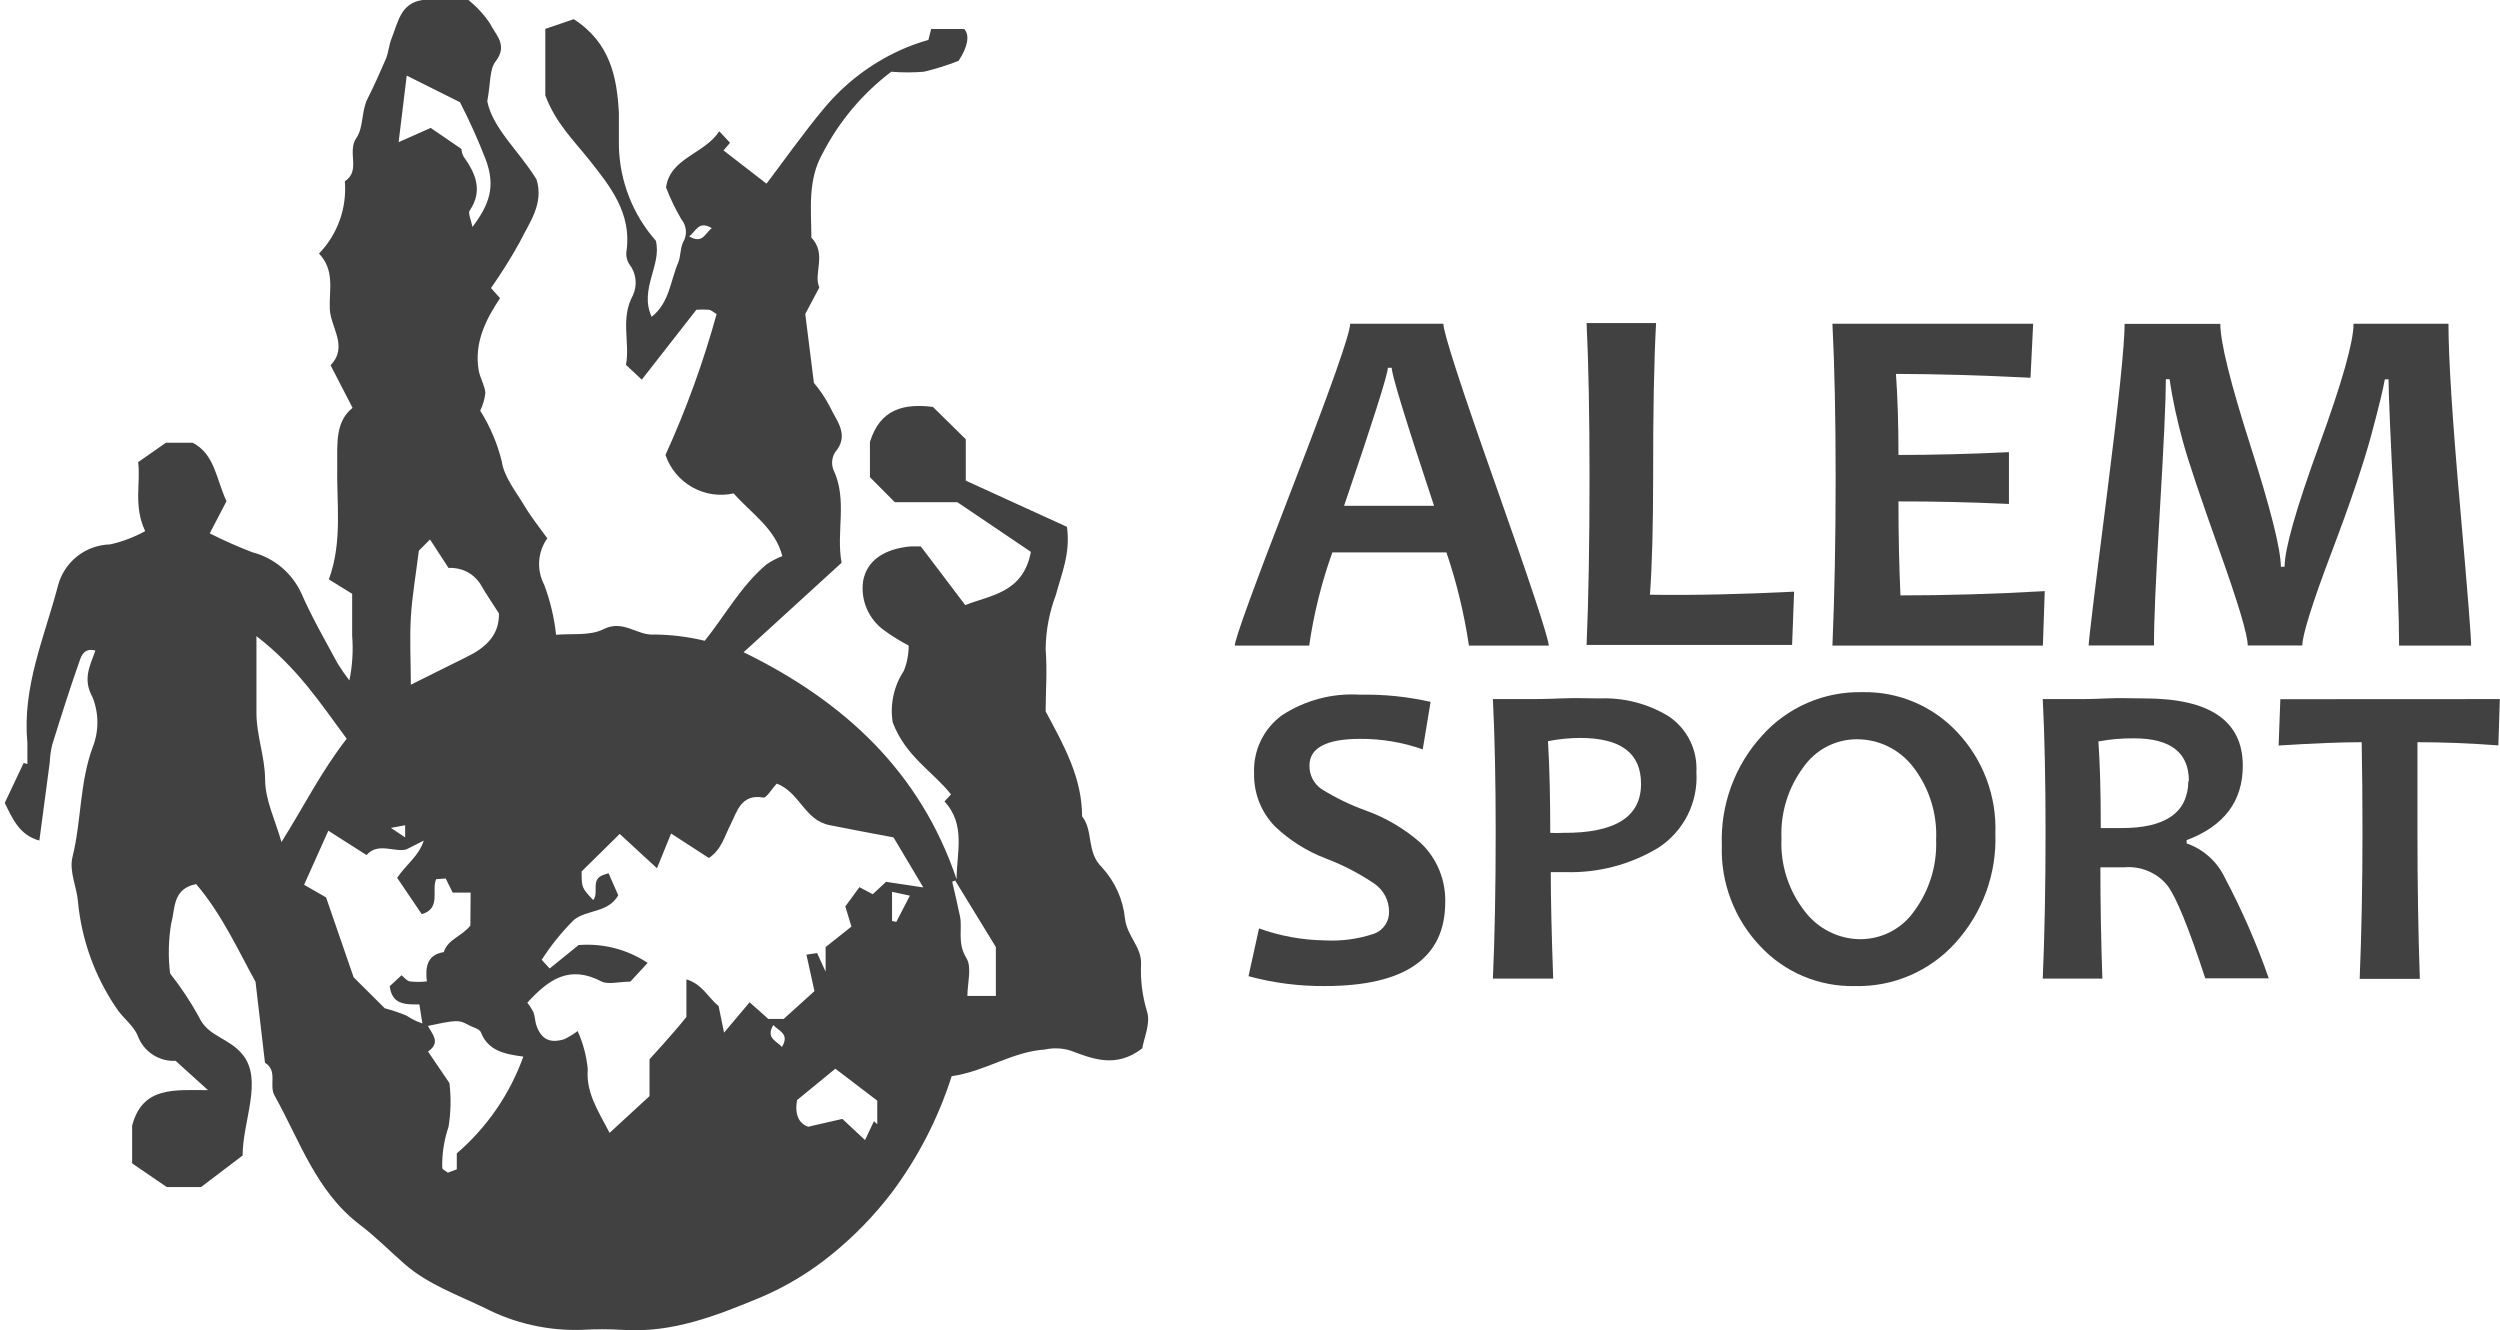 <svg width="109" height="58" viewBox="0 0 109 58" fill="none" xmlns="http://www.w3.org/2000/svg">
<path d="M35.724 12.53L35.109 13.69L35.486 16.691C35.758 17.014 35.993 17.366 36.188 17.741C36.467 18.351 37.059 18.96 36.409 19.72C36.34 19.832 36.297 19.958 36.284 20.089C36.27 20.219 36.288 20.352 36.334 20.475C36.966 21.798 36.444 23.191 36.693 24.537L32.422 28.437C36.821 30.584 40.129 33.66 41.708 38.338C41.708 37.177 42.12 35.958 41.179 34.943L41.464 34.635C40.669 33.631 39.491 32.993 38.922 31.495C38.797 30.715 38.969 29.916 39.404 29.255C39.547 28.903 39.62 28.527 39.618 28.147C39.253 27.955 38.902 27.738 38.568 27.497C38.226 27.256 37.957 26.925 37.792 26.541C37.627 26.157 37.572 25.734 37.634 25.32C37.802 24.433 38.545 23.939 39.688 23.823C39.792 23.823 39.903 23.823 40.147 23.823L42.085 26.383C43.153 25.947 44.609 25.872 44.946 24.061L41.742 21.896H39.015L37.929 20.805V19.273C38.376 17.811 39.433 17.59 40.675 17.741L42.108 19.151V20.956L46.519 22.97C46.681 24.131 46.281 25.013 46.037 25.936C45.75 26.693 45.599 27.494 45.59 28.303C45.666 29.25 45.59 30.201 45.59 31.014C46.408 32.54 47.175 33.915 47.18 35.593C47.685 36.231 47.354 37.136 48.039 37.81C48.608 38.426 48.963 39.21 49.049 40.044C49.13 40.804 49.763 41.268 49.751 42.005C49.715 42.716 49.804 43.427 50.012 44.106C50.175 44.611 49.873 45.267 49.803 45.708C48.643 46.602 47.621 46.155 46.658 45.801C46.3 45.693 45.92 45.679 45.555 45.76C44.128 45.853 42.95 46.718 41.493 46.921C40.91 48.75 40.026 50.468 38.876 52.005C38.107 53.011 37.221 53.921 36.235 54.715C35.31 55.467 34.284 56.086 33.188 56.555C31.256 57.356 29.329 58.127 27.152 57.982C26.559 57.945 25.964 57.945 25.371 57.982C23.903 58.029 22.447 57.702 21.14 57.031C19.939 56.45 18.668 56.003 17.658 55.127C16.991 54.547 16.375 53.914 15.673 53.386C13.775 51.935 13.068 49.724 11.965 47.757C11.721 47.31 12.121 46.683 11.553 46.335L11.141 42.806C10.392 41.454 9.678 39.864 8.552 38.547C7.502 38.744 7.641 39.667 7.467 40.241C7.345 40.968 7.327 41.709 7.415 42.441C7.884 43.034 8.303 43.665 8.668 44.327C9.063 45.209 9.974 45.232 10.578 45.981C11.477 47.084 10.578 48.883 10.578 50.38L8.767 51.755H7.27L5.761 50.722V49.08C6.214 47.339 7.641 47.536 9.069 47.53L7.659 46.254C7.305 46.272 6.955 46.176 6.659 45.983C6.362 45.788 6.135 45.505 6.01 45.174C5.836 44.716 5.349 44.385 5.076 43.955C4.134 42.574 3.558 40.977 3.399 39.313C3.353 38.686 3.004 37.989 3.161 37.363C3.55 35.79 3.469 34.142 4.037 32.592C4.316 31.89 4.316 31.107 4.037 30.404C3.596 29.609 3.915 29.052 4.159 28.367C3.683 28.228 3.544 28.594 3.474 28.803C3.045 30.021 2.656 31.252 2.273 32.482C2.215 32.732 2.18 32.986 2.169 33.242C2.018 34.356 1.873 35.471 1.716 36.649C0.834 36.405 0.549 35.691 0.207 35.007L1.031 33.265L1.194 33.312C1.194 32.998 1.194 32.679 1.194 32.372C0.961 29.946 1.948 27.758 2.528 25.535C2.661 25.029 2.954 24.579 3.365 24.255C3.775 23.93 4.28 23.748 4.803 23.736C5.337 23.616 5.851 23.421 6.33 23.156C5.807 22.059 6.144 21.026 6.022 20.15L7.235 19.302H8.396C9.371 19.796 9.429 20.916 9.876 21.85L9.144 23.255C9.749 23.561 10.369 23.836 11.002 24.079C11.47 24.2 11.905 24.424 12.276 24.735C12.647 25.047 12.943 25.437 13.143 25.878C13.601 26.922 14.176 27.915 14.716 28.919C14.875 29.177 15.048 29.427 15.232 29.667C15.365 29.026 15.406 28.37 15.354 27.717C15.354 27.079 15.354 26.446 15.354 25.889L14.338 25.262C14.948 23.603 14.664 21.914 14.704 20.248C14.704 19.314 14.629 18.374 15.371 17.782L14.414 15.925C15.197 15.101 14.414 14.288 14.379 13.47C14.344 12.652 14.611 11.793 13.909 11.056C14.31 10.64 14.617 10.145 14.812 9.601C15.006 9.058 15.082 8.479 15.035 7.904C15.749 7.44 15.116 6.628 15.54 6.012C15.853 5.566 15.749 4.852 16.027 4.3C16.306 3.749 16.579 3.14 16.828 2.559C16.938 2.287 16.956 1.979 17.066 1.695C17.356 0.981 17.455 0.133 18.43 0H20.421C20.785 0.29 21.102 0.634 21.361 1.021C21.593 1.503 22.167 1.962 21.61 2.675C21.337 3.024 21.395 3.627 21.245 4.416C21.483 5.606 22.649 6.604 23.392 7.823C23.723 8.897 23.073 9.709 22.661 10.556C22.279 11.246 21.861 11.914 21.407 12.559L21.802 13C21.169 13.946 20.676 14.944 20.867 16.128C20.925 16.47 21.128 16.784 21.163 17.126C21.133 17.396 21.056 17.659 20.937 17.904C21.366 18.586 21.684 19.332 21.877 20.115C21.976 20.805 22.51 21.45 22.887 22.088C23.171 22.564 23.525 22.999 23.862 23.469C23.654 23.762 23.532 24.107 23.508 24.466C23.485 24.825 23.561 25.183 23.729 25.5C23.991 26.201 24.165 26.933 24.245 27.677C24.901 27.613 25.713 27.735 26.311 27.433C27.187 26.992 27.785 27.735 28.551 27.665C29.285 27.674 30.015 27.765 30.727 27.938C31.604 26.847 32.3 25.553 33.42 24.607C33.636 24.46 33.867 24.339 34.111 24.247C33.803 23.051 32.788 22.413 31.987 21.513C31.372 21.648 30.729 21.552 30.181 21.242C29.633 20.933 29.218 20.432 29.015 19.836C29.918 17.851 30.663 15.798 31.244 13.696C31.087 13.598 31.006 13.516 30.913 13.505C30.73 13.493 30.545 13.493 30.362 13.505L27.982 16.552L27.292 15.907C27.477 14.944 27.036 13.905 27.594 12.878C27.695 12.66 27.735 12.419 27.708 12.181C27.681 11.942 27.59 11.715 27.443 11.526C27.331 11.354 27.286 11.148 27.315 10.945C27.553 9.303 26.595 8.107 25.69 6.97C25.017 6.123 24.233 5.374 23.775 4.161V1.259L25.017 0.836C26.607 1.863 26.903 3.366 26.984 4.939C26.984 5.42 26.984 5.908 26.984 6.39C27.022 7.904 27.591 9.356 28.592 10.493C28.87 11.543 27.855 12.611 28.412 13.812C29.195 13.197 29.224 12.245 29.573 11.444C29.683 11.166 29.654 10.829 29.782 10.562C29.875 10.408 29.917 10.228 29.904 10.048C29.89 9.868 29.821 9.697 29.706 9.558C29.446 9.115 29.223 8.651 29.039 8.171C29.218 6.877 30.716 6.72 31.36 5.722L31.83 6.227L31.546 6.558L33.42 8.009C34.209 6.964 35.028 5.803 35.922 4.73C36.813 3.656 37.933 2.796 39.2 2.211C39.613 2.021 40.04 1.863 40.477 1.741L40.599 1.265H42.038C42.288 1.515 42.201 2.043 41.795 2.652C41.302 2.847 40.796 3.006 40.28 3.128C39.807 3.166 39.331 3.166 38.858 3.128C37.606 4.078 36.583 5.295 35.864 6.691C35.208 7.852 35.37 9.111 35.376 10.359C36.067 11.079 35.446 11.944 35.724 12.53ZM18.633 44.687C18.825 45.07 19.248 45.441 18.662 45.847L19.596 47.223C19.672 47.858 19.658 48.501 19.556 49.132C19.359 49.707 19.267 50.312 19.283 50.92C19.283 50.989 19.428 51.047 19.527 51.129L19.916 50.983V50.287C21.232 49.155 22.232 47.702 22.817 46.068C22.005 45.958 21.285 45.824 20.966 45.006C20.908 44.861 20.641 44.803 20.467 44.71C19.979 44.449 19.979 44.449 18.389 44.785H18.442L18.285 43.793C17.704 43.793 17.095 43.828 16.991 42.998L17.507 42.522C17.617 42.609 17.728 42.76 17.867 42.789C18.114 42.817 18.363 42.817 18.61 42.789C18.54 42.18 18.61 41.628 19.347 41.512C19.538 40.932 20.13 40.839 20.508 40.352L20.519 38.918H19.736L19.434 38.303L19.016 38.332C18.801 38.808 19.248 39.609 18.389 39.858L17.316 38.274C17.704 37.694 18.256 37.334 18.476 36.649L17.722 37.032C17.223 37.183 16.48 36.701 15.981 37.281L14.315 36.219L13.259 38.576L14.217 39.127L15.418 42.609L16.776 43.961C17.098 44.045 17.414 44.152 17.722 44.28C18 44.468 18.308 44.606 18.633 44.687ZM33.867 34.165C33.635 34.414 33.414 34.798 33.287 34.774C32.306 34.594 32.126 35.413 31.859 35.935C31.592 36.457 31.453 37.049 30.907 37.409L29.259 36.341L28.644 37.856L27.019 36.359L25.359 37.995C25.359 38.703 25.359 38.703 25.864 39.243C26.131 38.924 25.731 38.338 26.311 38.146L26.532 38.071L26.955 39.034C26.526 39.806 25.574 39.655 25.023 40.108C24.492 40.635 24.021 41.219 23.618 41.849L23.966 42.226L25.226 41.205C26.289 41.118 27.35 41.392 28.238 41.982L27.483 42.8C26.99 42.8 26.537 42.934 26.241 42.8C24.825 42.052 23.92 42.702 22.991 43.718C23.097 43.851 23.189 43.995 23.264 44.147C23.328 44.333 23.328 44.542 23.392 44.727C23.607 45.308 23.972 45.505 24.605 45.308C24.809 45.209 25.003 45.09 25.185 44.954C25.422 45.477 25.57 46.036 25.626 46.608C25.545 47.652 26.073 48.418 26.578 49.393L28.319 47.791V46.184C28.319 46.184 29.387 45.023 29.927 44.339V42.702C30.617 42.899 30.901 43.526 31.331 43.863L31.569 45.023L32.683 43.7C32.973 43.95 33.496 44.425 33.496 44.425H34.169L35.51 43.213L35.161 41.622L35.626 41.553L35.997 42.365V41.292L37.123 40.398L36.856 39.522L37.471 38.68L38.051 38.988L38.632 38.448L40.257 38.692L38.957 36.51C37.982 36.324 37.076 36.161 36.171 35.976C35.08 35.767 34.883 34.56 33.867 34.165ZM11.181 27.735C11.181 29.093 11.181 30.085 11.181 31.078C11.181 32.07 11.547 32.969 11.559 33.979C11.559 34.885 12.011 35.778 12.272 36.713C13.23 35.192 14.014 33.62 15.116 32.209C13.967 30.654 12.975 29.122 11.181 27.735ZM18.262 24.009C18.14 25.001 17.971 25.965 17.913 26.911C17.855 27.857 17.913 28.907 17.913 29.853L20.339 28.646C21.157 28.251 21.773 27.706 21.755 26.748C21.465 26.29 21.175 25.872 20.931 25.442C20.781 25.219 20.576 25.038 20.334 24.919C20.093 24.8 19.824 24.746 19.556 24.763L18.749 23.521L18.262 24.009ZM20.119 6.494C20.125 6.61 20.156 6.723 20.212 6.825C20.74 7.568 21.065 8.305 20.479 9.181C20.397 9.303 20.537 9.57 20.6 9.895C21.349 8.903 21.61 8.125 21.181 6.964C20.851 6.109 20.475 5.272 20.055 4.457L17.733 3.296L17.38 6.198L18.778 5.577L20.119 6.494ZM36.421 46.596L34.749 47.966C34.645 48.604 34.831 48.981 35.237 49.126L36.728 48.784L37.715 49.707L38.104 48.883L38.249 49.016V47.989L36.421 46.596ZM41.644 38.39L41.516 38.442C41.632 38.947 41.754 39.452 41.858 39.963C41.963 40.473 41.731 41.123 42.131 41.767C42.387 42.168 42.178 42.87 42.178 43.422H43.42V41.292L41.644 38.39ZM39.671 39.051L38.893 38.883V40.154L39.079 40.195L39.671 39.051ZM31.035 9.947C30.455 9.599 30.344 10.092 30.048 10.307C30.646 10.655 30.739 10.162 31.035 9.947ZM34.093 45.65C34.436 45.07 33.966 44.965 33.716 44.693C33.374 45.267 33.867 45.383 34.093 45.65ZM17.664 35.981L17.043 36.097L17.664 36.51V35.981Z" fill="#414141"/>
<path d="M67.527 28.147H64.045C63.841 26.766 63.513 25.406 63.064 24.084H58.091C57.619 25.401 57.281 26.762 57.081 28.147H53.837C53.837 27.868 54.675 25.568 56.35 21.247C58.025 16.925 58.865 14.547 58.868 14.114H62.931C62.931 14.501 63.691 16.846 65.212 21.148C66.732 25.45 67.504 27.783 67.527 28.147ZM62.525 22.053C61.294 18.347 60.679 16.341 60.679 16.035H60.511C60.511 16.314 59.874 18.32 58.602 22.053H62.525Z" fill="#414141"/>
<path d="M78.223 25.796L78.136 28.118H69.175C69.26 26.183 69.303 23.736 69.303 20.776C69.303 18.068 69.26 15.838 69.175 14.085H72.205C72.116 15.714 72.073 17.944 72.077 20.776C72.077 22.939 72.031 24.657 71.938 25.93C73.911 25.959 76.018 25.907 78.223 25.796Z" fill="#414141"/>
<path d="M89.151 25.773L89.07 28.147H79.894C79.987 25.976 80.034 23.529 80.034 20.805C80.034 18.19 79.987 15.96 79.894 14.114H88.646L88.53 16.47C86.371 16.362 84.415 16.306 82.663 16.302C82.736 17.3 82.773 18.478 82.773 19.836C84.276 19.836 85.878 19.796 87.59 19.714V21.972C85.907 21.895 84.301 21.858 82.773 21.862C82.773 23.324 82.802 24.69 82.86 25.959C84.827 25.959 86.928 25.901 89.151 25.773Z" fill="#414141"/>
<path d="M107.739 28.147H104.6C104.6 26.928 104.524 24.868 104.373 21.966C104.223 19.064 104.145 17.256 104.141 16.54H103.979C103.903 16.969 103.712 17.764 103.398 18.931C103.085 20.097 102.511 21.833 101.657 24.079C100.804 26.325 100.381 27.7 100.381 28.141H98.001C98.001 27.683 97.589 26.313 96.777 24.032C95.964 21.751 95.424 20.161 95.175 19.25C94.925 18.339 94.722 17.428 94.595 16.534H94.432C94.432 17.428 94.343 19.362 94.165 22.337C93.987 25.313 93.904 27.247 93.916 28.141H91.066C91.066 27.928 91.327 25.769 91.85 21.664C92.372 17.561 92.633 15.037 92.633 14.12H96.806C96.806 14.921 97.245 16.695 98.123 19.442C99.001 22.189 99.442 23.945 99.446 24.711H99.609C99.609 23.937 100.11 22.175 101.112 19.424C102.114 16.673 102.615 14.903 102.615 14.114H106.753C106.753 15.6 106.921 18.252 107.258 22.071C107.594 25.889 107.755 27.915 107.739 28.147Z" fill="#414141"/>
<path d="M63.012 39.336C63.012 41.773 61.259 42.992 57.754 42.992C56.633 43 55.517 42.856 54.435 42.562L54.893 40.479C55.811 40.81 56.778 40.987 57.754 41.001C58.484 41.041 59.214 40.943 59.907 40.711C60.106 40.639 60.276 40.505 60.394 40.33C60.512 40.155 60.571 39.947 60.563 39.736C60.562 39.502 60.504 39.272 60.397 39.064C60.288 38.856 60.133 38.676 59.942 38.541C59.269 38.083 58.544 37.707 57.783 37.421C56.968 37.107 56.222 36.635 55.59 36.033C55.29 35.727 55.056 35.364 54.899 34.965C54.743 34.566 54.668 34.14 54.678 33.712C54.658 33.228 54.756 32.745 54.964 32.307C55.173 31.869 55.485 31.489 55.874 31.199C56.886 30.531 58.088 30.211 59.298 30.288C60.332 30.268 61.365 30.373 62.374 30.602L62.031 32.673C61.154 32.364 60.229 32.208 59.298 32.215C57.83 32.215 57.093 32.609 57.093 33.376C57.088 33.575 57.133 33.773 57.223 33.951C57.313 34.129 57.446 34.282 57.609 34.397C58.223 34.782 58.877 35.099 59.559 35.343C60.441 35.661 61.254 36.144 61.956 36.765C62.301 37.096 62.573 37.496 62.755 37.939C62.936 38.382 63.024 38.857 63.012 39.336Z" fill="#414141"/>
<path d="M73.963 33.66C74.004 34.308 73.872 34.956 73.581 35.536C73.289 36.116 72.848 36.608 72.303 36.962C71.08 37.7 69.669 38.069 68.241 38.024C67.951 38.024 67.742 38.024 67.614 38.024C67.614 39.185 67.649 40.732 67.719 42.667H65.09C65.171 40.868 65.212 38.74 65.212 36.283C65.212 34.037 65.171 32.105 65.09 30.48H66.715C66.947 30.48 67.388 30.48 68.044 30.451C68.7 30.422 69.268 30.451 69.744 30.451C70.801 30.408 71.847 30.679 72.75 31.228C73.147 31.493 73.467 31.857 73.68 32.283C73.892 32.71 73.99 33.184 73.963 33.66ZM71.549 34.171C71.549 32.836 70.667 32.174 68.891 32.174C68.421 32.177 67.953 32.224 67.492 32.314C67.562 33.474 67.591 34.827 67.591 36.312C67.773 36.322 67.955 36.322 68.137 36.312C70.412 36.331 71.549 35.621 71.549 34.182V34.171Z" fill="#414141"/>
<path d="M86.998 36.341C87.062 38.096 86.437 39.806 85.257 41.106C84.706 41.718 84.029 42.204 83.273 42.529C82.516 42.855 81.698 43.013 80.875 42.992C80.103 43.01 79.335 42.864 78.623 42.564C77.91 42.264 77.27 41.816 76.743 41.251C76.186 40.665 75.752 39.975 75.465 39.219C75.178 38.464 75.044 37.659 75.072 36.852C75.007 35.097 75.632 33.387 76.813 32.087C77.362 31.47 78.038 30.979 78.796 30.649C79.554 30.32 80.374 30.159 81.2 30.178C81.972 30.161 82.74 30.308 83.452 30.608C84.164 30.908 84.805 31.355 85.332 31.919C85.889 32.508 86.324 33.203 86.61 33.962C86.896 34.722 87.028 35.53 86.998 36.341ZM84.415 36.614C84.468 35.473 84.114 34.35 83.417 33.445C83.127 33.065 82.753 32.757 82.324 32.547C81.895 32.336 81.423 32.228 80.945 32.232C80.488 32.234 80.038 32.347 79.634 32.56C79.23 32.773 78.883 33.081 78.623 33.457C77.959 34.352 77.623 35.448 77.672 36.562C77.621 37.703 77.979 38.824 78.681 39.724C78.968 40.106 79.34 40.416 79.767 40.628C80.194 40.841 80.665 40.951 81.142 40.949C81.599 40.944 82.049 40.83 82.452 40.616C82.856 40.402 83.203 40.094 83.463 39.719C84.123 38.822 84.459 37.727 84.415 36.614Z" fill="#414141"/>
<path d="M98.918 42.655H96.15C95.43 40.45 94.873 39.086 94.49 38.593C94.264 38.322 93.975 38.109 93.648 37.974C93.322 37.838 92.968 37.784 92.616 37.815H91.577C91.577 39.417 91.606 41.034 91.664 42.667H89.064C89.145 40.787 89.186 38.659 89.186 36.283C89.186 34.012 89.145 32.078 89.064 30.48H90.683C90.869 30.48 91.263 30.48 91.844 30.451C92.424 30.422 93.004 30.451 93.492 30.451C96.355 30.451 97.786 31.43 97.786 33.387C97.786 34.935 96.97 36.016 95.337 36.631V36.771C96.062 37.024 96.657 37.554 96.991 38.245C97.744 39.664 98.388 41.139 98.918 42.655ZM95.436 34.055C95.436 32.813 94.639 32.192 93.045 32.192C92.523 32.187 92.003 32.231 91.49 32.325C91.559 33.288 91.594 34.548 91.594 36.103H92.465C94.411 36.115 95.394 35.432 95.413 34.055H95.436Z" fill="#414141"/>
<path d="M108.993 30.48L108.929 32.499C107.683 32.407 106.507 32.36 105.401 32.36C105.401 33.521 105.401 34.832 105.401 36.295C105.401 38.541 105.435 40.659 105.505 42.679H102.882C102.963 40.702 103.004 38.574 103.004 36.295C103.004 34.871 102.992 33.559 102.969 32.36C102.087 32.36 100.886 32.407 99.348 32.505L99.423 30.485L108.993 30.48Z" fill="#414141"/>
</svg>

